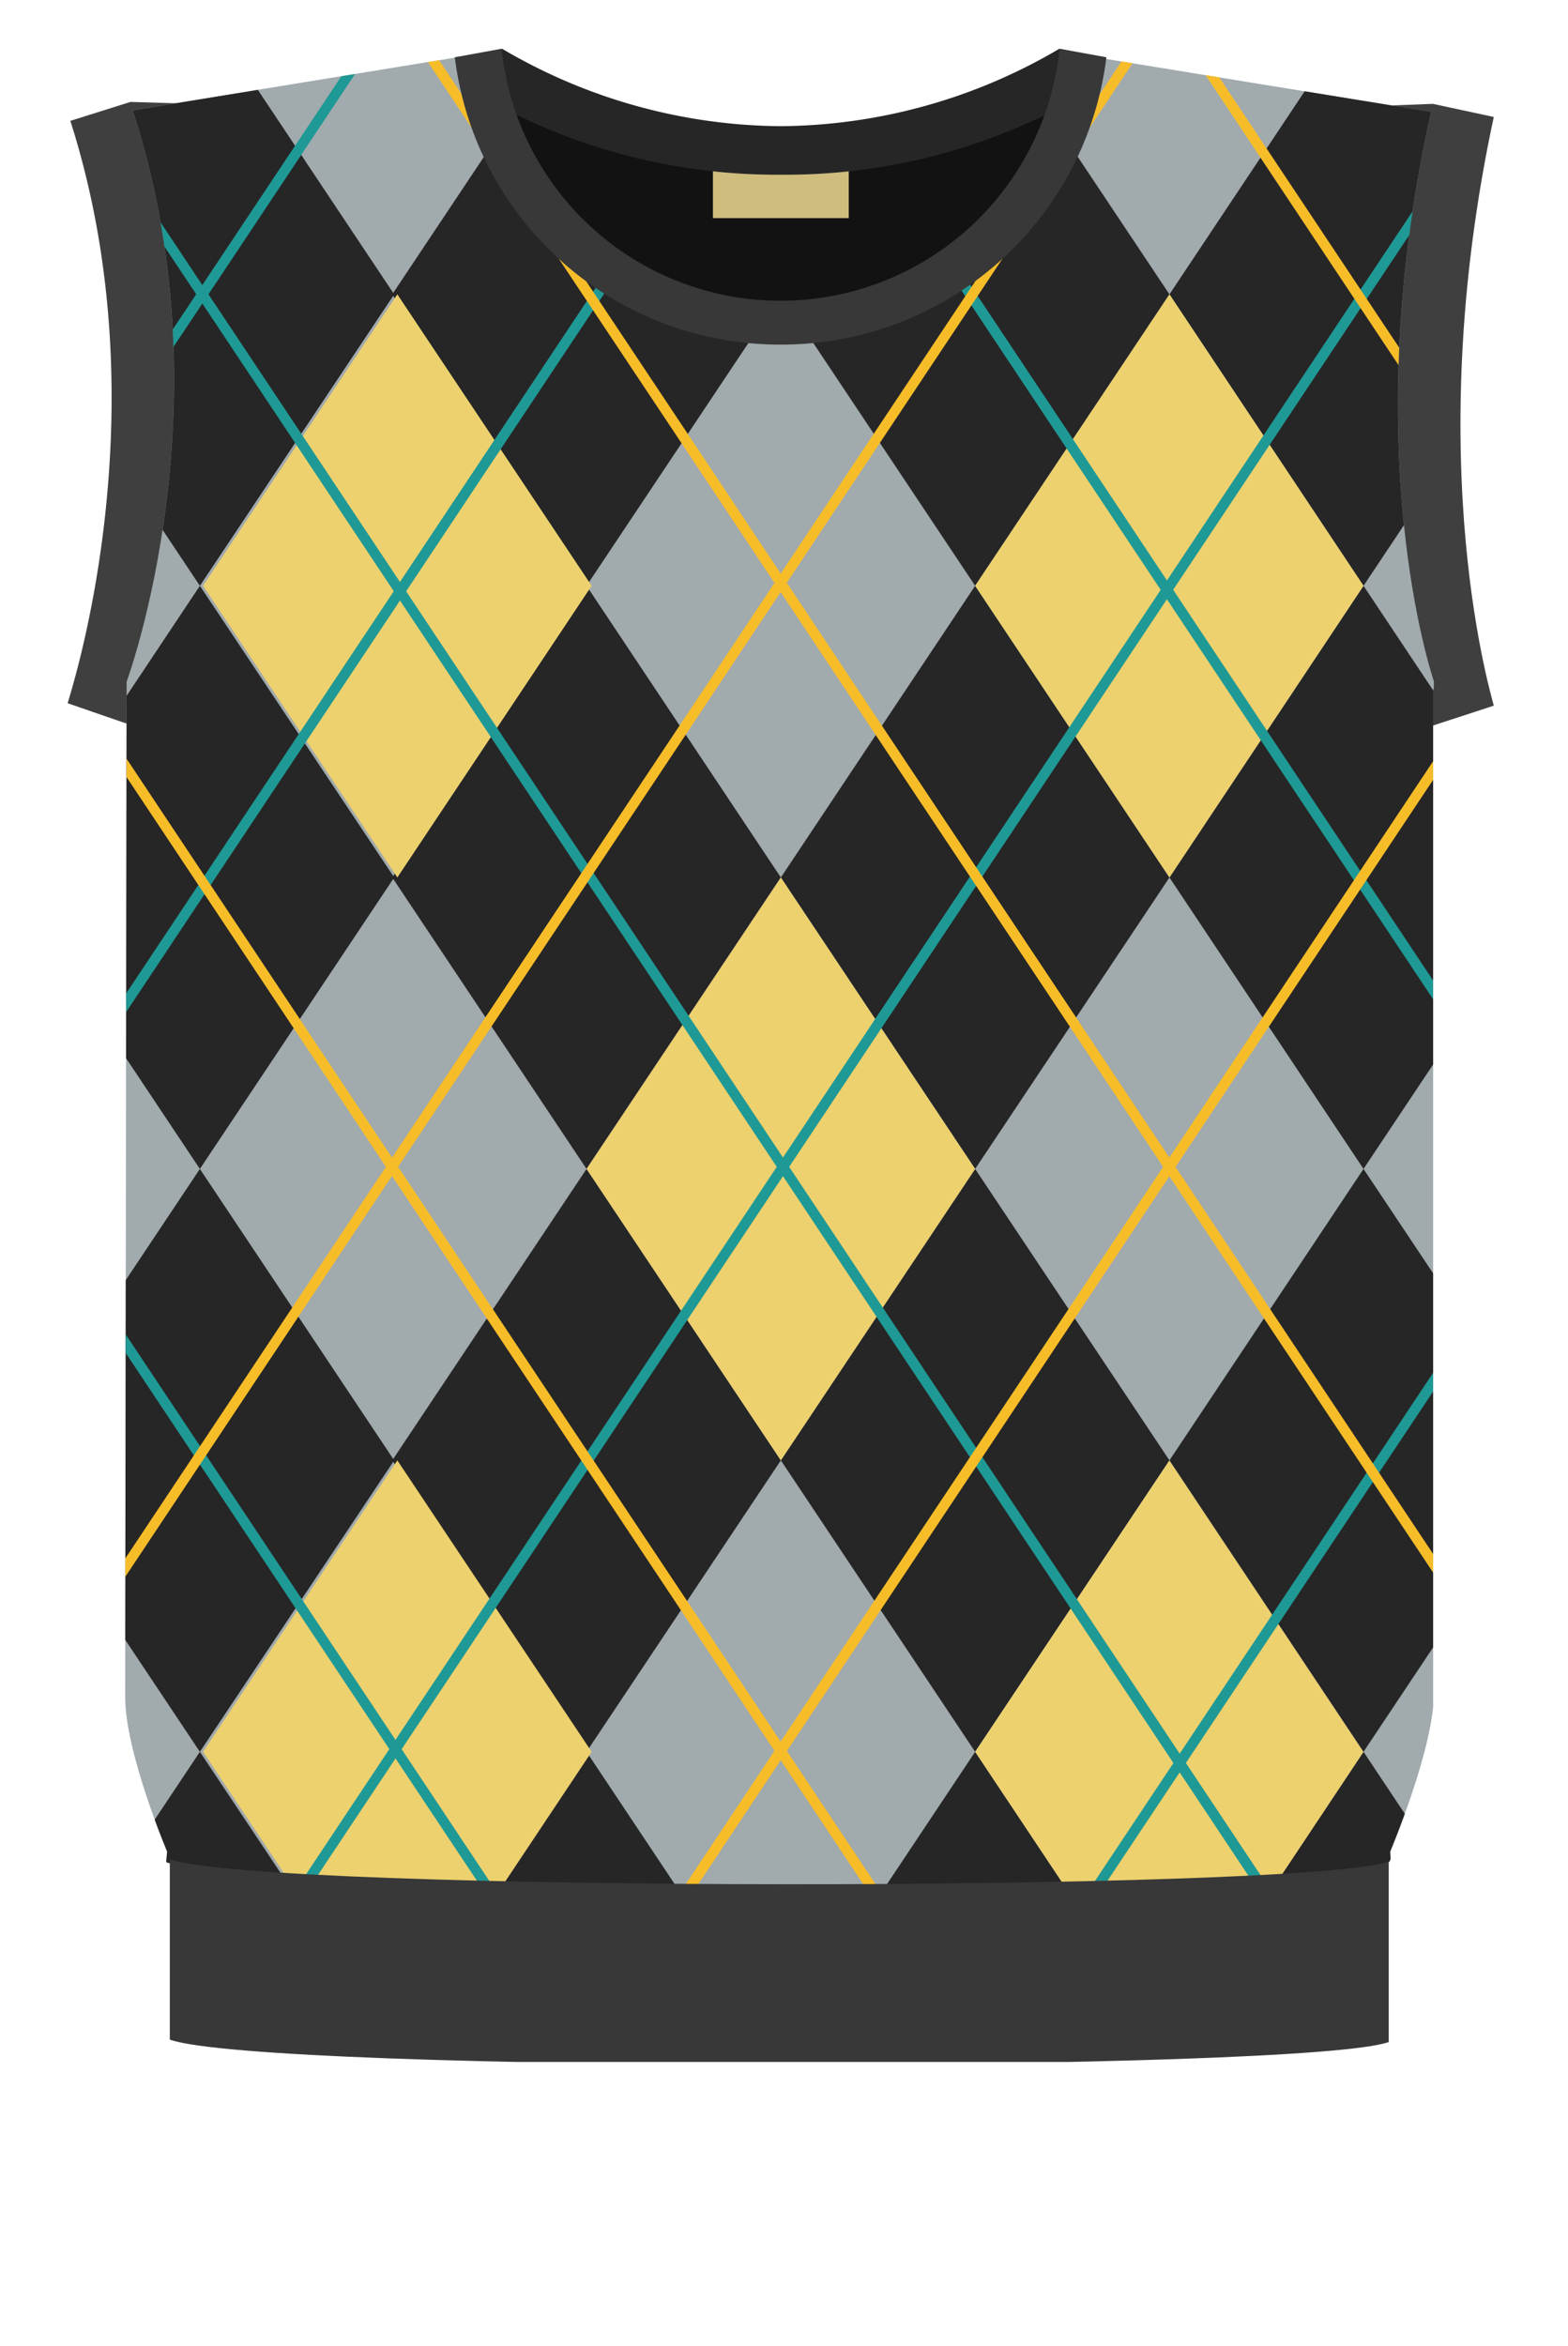 <svg xmlns="http://www.w3.org/2000/svg" viewBox="0 0 64.64 96.68"><defs><clipPath id="a" transform="translate(0 -7.8)"><path d="M59.09 12L45.65 6.46C41.86-3.11 20.08-1.58 19.19 8L5.35 12c4.18 12.28-.13 23.89-.13 23.89l-.06 41.84c0 2.29 1.73 6.37 1.73 6.37-.26 2.81-.79 8.67-.79 8.67h53.96s-2.71-6.42-2.75-8.67c0 0 1.76-4.15 1.8-6.44V35.87s-3.32-9.58-.02-23.87z" fill="none"/></clipPath><clipPath id="b" transform="translate(0 -7.8)"><path d="M59.06 12.42l-14.43-2.35-.52-.07c-1.29 2.46-6.21 4.29-12.1 4.29S21.24 12.46 19.92 10h-.08L5.32 12.37a8.42 8.42 0 0 0-4.53 2.34l4.4 21.55-.06 41.91c0 2.29 1.73 6.37 1.73 6.37C8.82 85.24 20.5 87 32.15 87s23.39-1.85 25.13-2.48c0 0 1.76-4.15 1.8-6.44v-41.8l4.45-21.53a8.39 8.39 0 0 0-4.47-2.33z" fill="none"/></clipPath></defs><title>Depositphotos_60823269_03</title><g data-name="Layer 2"><g data-name="Layer 5"><path d="M56.72 30.67c-.15-.47-3.72-10.47-.27-26.29l2.62-.1 2.51.54c-3.09 14.37 0 24.16 0 24.26l-4.87 1.59z" fill="#3f3f3f"/><path d="M7.63 30.65l-4.84-1.67c0-.11 4-11.84.11-24l2.48-.78L8 4.28a42.92 42.92 0 0 1-.4 26.37z" fill="#3f3f3f"/><g clip-path="url(#a)"><path d="M59.05 4.62L44.62 2.27l-.52-.07C42.81 4.66 37.88 6.49 32 6.49S21.23 4.66 19.91 2.2h-.08L5.31 4.57A8.42 8.42 0 0 0 .78 6.91l4.4 21.55-.06 41.91c0 2.29 1.73 6.37 1.73 6.37 1.95.7 13.64 2.46 25.29 2.46s23.39-1.85 25.13-2.48c0 0 1.76-4.15 1.81-6.44v-41.8l4.45-21.53a8.38 8.38 0 0 0-4.48-2.33z" fill="#a1aaad"/><g clip-path="url(#b)"><path fill="#262626" d="M8.24 72.19L.23 84.21l8.01 12.01 8.01-12.01-8.01-12.02z"/><path fill="#262626" d="M24.18 72.19l-8.01 12.02 8.01 12.01 8.01-12.01-8.01-12.02z"/><path fill="#262626" d="M40.2 72.19l-8.01 12.02 8.01 12.01 8.01-12.01-8.01-12.02z"/><path fill="#262626" d="M56.21 72.19l-8 12.02 8 12.01 8.01-12.01-8.01-12.02z"/><path fill="#262626" d="M8.24.12L.23 12.13l8.01 12.01 8.01-12.01L8.24.12z"/><path fill="#262626" d="M24.18.12l-8.01 12.01 8.01 12.01 8.01-12.01L24.18.12z"/><path fill="#262626" d="M40.2.12l-8.01 12.01 8.01 12.01 8.01-12.01L40.2.12z"/><path fill="#262626" d="M56.21.12l-8 12.01 8 12.01 8.01-12.01L56.21.12z"/><path fill="#262626" d="M8.24 24.14L.23 36.16l8.01 12.01 8.01-12.01-8.01-12.02z"/><path fill="#262626" d="M24.18 24.14l-8.01 12.02 8.01 12.01 8.01-12.01-8.01-12.02z"/><path fill="#262626" d="M40.2 24.14l-8.01 12.02 8.01 12.01 8.01-12.01-8.01-12.02z"/><path fill="#262626" d="M56.21 24.14l-8 12.02 8 12.01 8.01-12.01-8.01-12.02z"/><path fill="#262626" d="M8.24 48.17L.23 60.18l8.01 12.01 8.01-12.01-8.01-12.01z"/><path fill="#262626" d="M24.18 48.17l-8.01 12.01 8.01 12.01 8.01-12.01-8.01-12.01z"/><path fill="#262626" d="M40.2 48.17l-8.01 12.01 8.01 12.01 8.01-12.01-8.01-12.01z"/><path fill="#edd16e" d="M16.38 12.13L8.37 24.14l8.01 12.02 8.01-12.02-8.01-12.01z"/><path fill="#edd16e" d="M48.21 12.13L40.2 24.14l8.01 12.02 8-12.02-8-12.01z"/><path fill="#edd16e" d="M16.38 60.18L8.37 72.19l8.01 12.02 8.01-12.02-8.01-12.01z"/><path fill="#edd16e" d="M48.21 60.18L40.2 72.19l8.01 12.02 8-12.02-8-12.01z"/><path fill="#edd16e" d="M32.19 36.16l-8.01 12.01 8.01 12.01 8.01-12.01-8.01-12.01z"/><path fill="#edd16e" d="M24.18.12l8.01 12.01L40.2.12H24.18z"/><path fill="#edd16e" d="M32.19 84.21l-8.01 12.01H40.2l-8.01-12.01z"/><path fill="#262626" d="M56.21 48.17l-8 12.01 8 12.01 8.01-12.01-8.01-12.01z"/><path fill="#1f9995" d="M.46 24.35l-.36-.23L16.13.05l.35.23L.46 24.35z"/><path fill="#1f9995" d="M.41 96.34l-.35-.24L64.03 0l.36.23L.41 96.34z"/><path fill="#1f9995" d="M.69 48.48l-.35-.24L32.45 0l.36.23L.69 48.48z"/><path fill="#1f9995" d="M32.89 96.68l-.36-.23 31.75-47.69.36.23-31.75 47.69z"/><path fill="#1f9995" d="M48.52 96.43l-.35-.24 15.98-24.01.35.24-15.98 24.01z"/><path fill="#1f9995" d="M64.14 96.34L.17.23.52 0 64.5 96.1l-.36.24z"/><path fill="#1f9995" d="M32.34 96.55l-32-48.07.35-.24 32 48.08-.35.23z"/><path fill="#1f9995" d="M64.28 48.99L32.02.53l.36-.24 32.26 48.47-.36.23z"/><path fill="#f7bd29" d="M16.34 96.34l-.36-.24 47.9-71.94.35.24-47.89 71.94z"/><path fill="#f7bd29" d="M64.15 72.42L16.09.23l.36-.23L64.5 72.18l-.35.24z"/><path fill="#f7bd29" d="M63.88 24.4L47.83.29l.35-.23 16.05 24.1-.35.24z"/><path fill="#f7bd29" d="M16.04 96.3L0 72.21l.35-.23 16.04 24.09-.35.23z"/><path fill="#f7bd29" d="M.35 72.21L0 71.98 47.92 0l.35.23L.35 72.21z"/><path fill="#f7bd29" d="M48.03 96.34L.11 24.35l.35-.23L48.38 96.1l-.35.24z"/></g><path d="M43.68 2.31h-.08a22.56 22.56 0 0 1-11.41 3 22.55 22.55 0 0 1-11.41-3h-.09a11.56 11.56 0 0 0 23 0z" fill="#121212"/><path fill="#cfbd7d" d="M29.39 6.47h5.6v2.52h-5.6z"/><path d="M45.26 2.32l-1.59-.31A22.92 22.92 0 0 1 32.19 5.2 22.91 22.91 0 0 1 20.7 2.01l-1.59.31v1.34l1.32.63A24.55 24.55 0 0 0 32.19 7.2 24.53 24.53 0 0 0 44 4.27l1.28-.57z" fill="#262626"/><path d="M32.19 14.2A13.49 13.49 0 0 0 45.61 2.36l-1.93-.35a11.56 11.56 0 0 1-23 0l-1.93.35A13.49 13.49 0 0 0 32.19 14.2z" fill="#383838"/><path d="M57.26 76.71C53.78 77.96 11 77.99 7 76.62v7.43c3.9 1.38 46.77 1.34 50.25.1v-7.44z" fill="#383838"/></g></g></g></svg>
